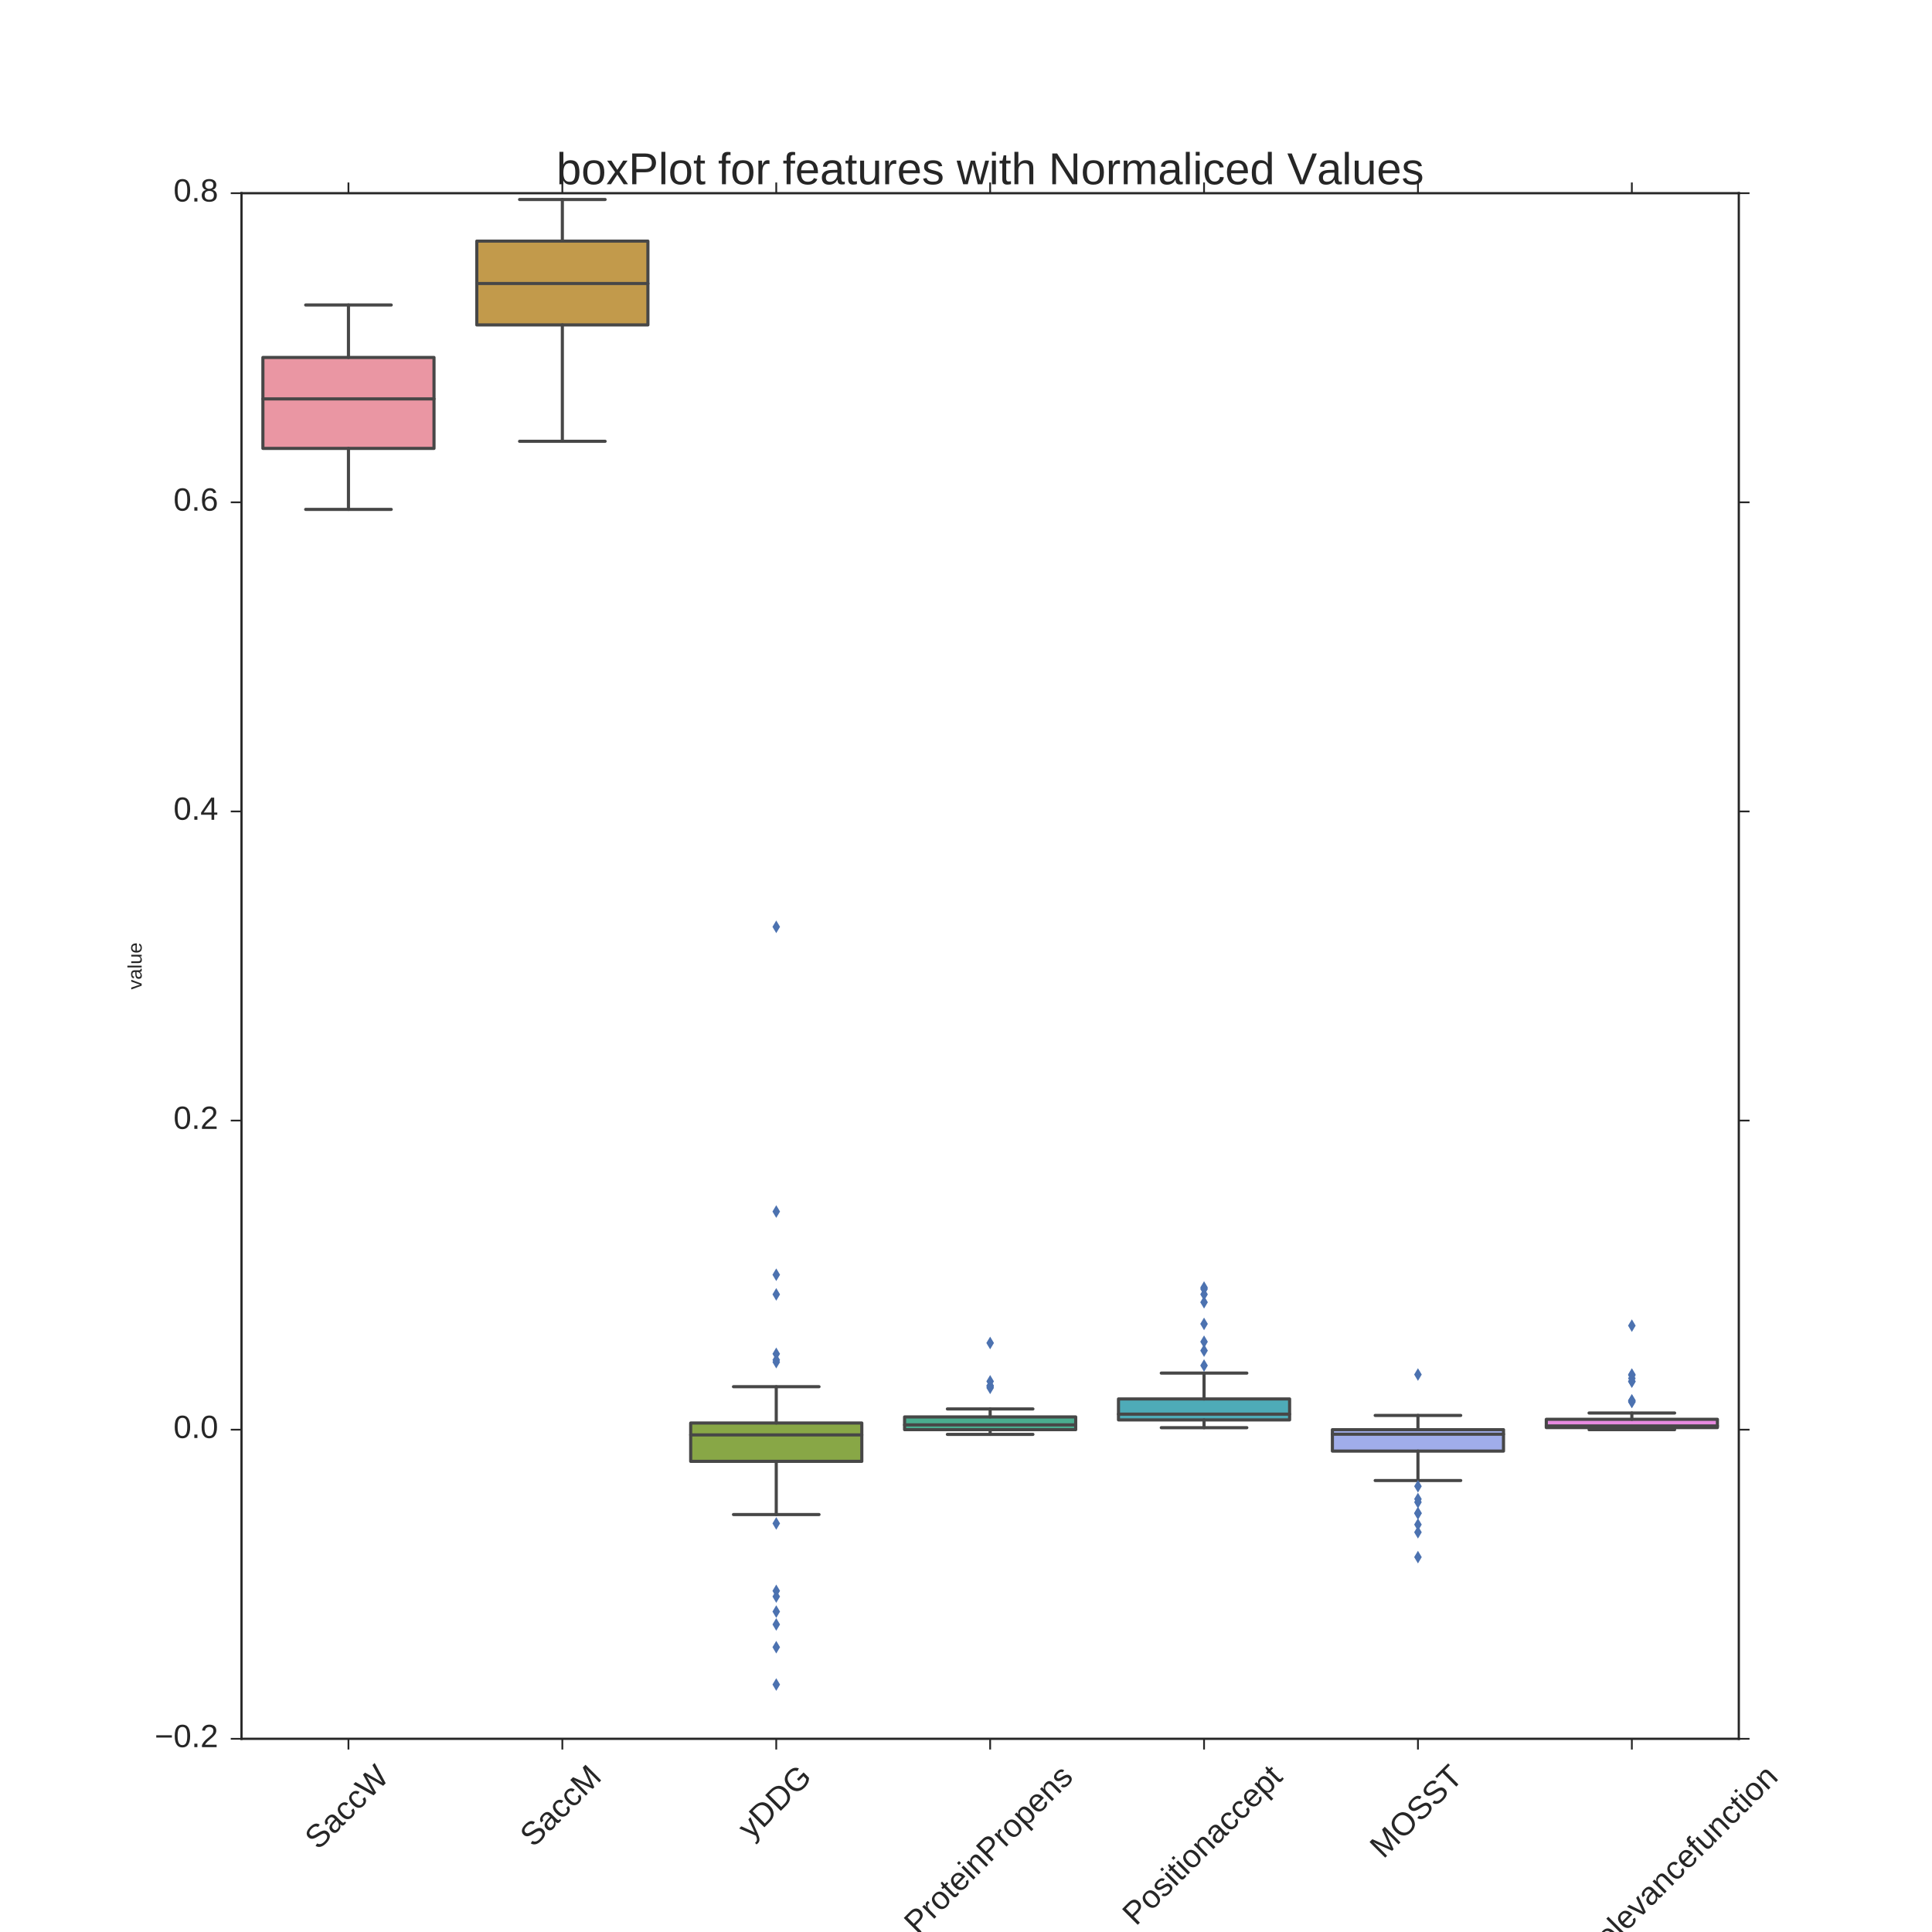 <?xml version="1.0" encoding="utf-8" standalone="no"?>
<!DOCTYPE svg PUBLIC "-//W3C//DTD SVG 1.1//EN"
  "http://www.w3.org/Graphics/SVG/1.1/DTD/svg11.dtd">
<!-- Created with matplotlib (http://matplotlib.org/) -->
<svg height="1080pt" version="1.1" viewBox="0 0 1080 1080" width="1080pt" xmlns="http://www.w3.org/2000/svg" xmlns:xlink="http://www.w3.org/1999/xlink">
 <defs>
  <style type="text/css">
*{stroke-linecap:butt;stroke-linejoin:round;stroke-miterlimit:100000;}
  </style>
 </defs>
 <g id="figure_1">
  <g id="patch_1">
   <path d="M 0 1080 
L 1080 1080 
L 1080 0 
L 0 0 
z
" style="fill:#ffffff;"/>
  </g>
  <g id="axes_1">
   <g id="patch_2">
    <path d="M 135 972 
L 972 972 
L 972 108 
L 135 108 
z
" style="fill:#ffffff;"/>
   </g>
   <g id="matplotlib.axis_1">
    <g id="xtick_1">
     <g id="line2d_1">
      <defs>
       <path d="M 0 0 
L 0 6 
" id="m86b10408d2" style="stroke:#262626;"/>
      </defs>
      <g>
       <use style="fill:#262626;stroke:#262626;" x="194.786" xlink:href="#m86b10408d2" y="972.0"/>
      </g>
     </g>
     <g id="line2d_2">
      <defs>
       <path d="M 0 0 
L 0 -6 
" id="m52e7450433" style="stroke:#262626;"/>
      </defs>
      <g>
       <use style="fill:#262626;stroke:#262626;" x="194.786" xlink:href="#m52e7450433" y="108.0"/>
      </g>
     </g>
     <g id="text_1">
      <!-- SaccW -->
      <defs>
       <path d="M 73.781 0 
L 62.641 0 
L 50.734 43.703 
Q 50.203 45.562 49.578 48.094 
Q 48.969 50.641 48.484 52.938 
Q 47.906 55.609 47.312 58.406 
Q 46.688 55.562 46.094 52.875 
Q 45.562 50.531 44.969 48.047 
Q 44.391 45.562 43.844 43.703 
L 31.844 0 
L 20.703 0 
L 0.438 68.797 
L 10.156 68.797 
L 22.516 25.094 
Q 23.344 22.016 24.094 18.984 
Q 24.859 15.969 25.391 13.578 
Q 26.031 10.75 26.562 8.203 
Q 27.297 11.578 28.078 14.844 
Q 28.422 16.219 28.766 17.719 
Q 29.109 19.234 29.469 20.703 
Q 29.828 22.172 30.188 23.516 
Q 30.562 24.859 30.859 25.984 
L 42.828 68.797 
L 51.766 68.797 
L 63.719 25.984 
Q 64.016 24.859 64.375 23.516 
Q 64.75 22.172 65.109 20.719 
Q 65.484 19.281 65.812 17.766 
Q 66.156 16.266 66.5 14.891 
Q 67.281 11.625 68.016 8.203 
Q 68.062 8.203 68.453 9.891 
Q 68.844 11.578 69.422 14.109 
Q 70.016 16.656 70.719 19.609 
Q 71.438 22.562 72.172 25.094 
L 84.328 68.797 
L 94.047 68.797 
z
" id="LiberationSans-57"/>
       <path d="M 20.219 -0.984 
Q 12.25 -0.984 8.25 3.219 
Q 4.25 7.422 4.25 14.75 
Q 4.25 19.969 6.219 23.312 
Q 8.203 26.656 11.391 28.562 
Q 14.594 30.469 18.688 31.203 
Q 22.797 31.938 27.047 32.031 
L 38.922 32.234 
L 38.922 35.109 
Q 38.922 38.375 38.234 40.672 
Q 37.547 42.969 36.125 44.375 
Q 34.719 45.797 32.594 46.453 
Q 30.469 47.125 27.594 47.125 
Q 25.047 47.125 23 46.75 
Q 20.953 46.391 19.438 45.438 
Q 17.922 44.484 16.984 42.844 
Q 16.062 41.219 15.766 38.719 
L 6.594 39.547 
Q 7.078 42.672 8.438 45.281 
Q 9.812 47.906 12.328 49.797 
Q 14.844 51.703 18.625 52.75 
Q 22.406 53.812 27.781 53.812 
Q 37.75 53.812 42.766 49.234 
Q 47.797 44.672 47.797 36.031 
L 47.797 13.281 
Q 47.797 9.375 48.828 7.391 
Q 49.859 5.422 52.734 5.422 
Q 53.469 5.422 54.203 5.516 
Q 54.938 5.609 55.609 5.766 
L 55.609 0.297 
Q 53.953 -0.094 52.312 -0.281 
Q 50.688 -0.484 48.828 -0.484 
Q 46.344 -0.484 44.562 0.172 
Q 42.781 0.828 41.656 2.172 
Q 40.531 3.516 39.938 5.484 
Q 39.359 7.469 39.203 10.109 
L 38.922 10.109 
Q 37.5 7.562 35.812 5.516 
Q 34.125 3.469 31.875 2.031 
Q 29.641 0.594 26.781 -0.188 
Q 23.922 -0.984 20.219 -0.984 
M 22.219 5.609 
Q 26.422 5.609 29.562 7.141 
Q 32.719 8.688 34.781 11.078 
Q 36.859 13.484 37.891 16.312 
Q 38.922 19.141 38.922 21.734 
L 38.922 26.078 
L 29.297 25.875 
Q 26.078 25.828 23.172 25.406 
Q 20.266 25 18.062 23.781 
Q 15.875 22.562 14.578 20.359 
Q 13.281 18.172 13.281 14.594 
Q 13.281 10.297 15.594 7.953 
Q 17.922 5.609 22.219 5.609 
" id="LiberationSans-61"/>
       <path d="M 62.109 19 
Q 62.109 14.656 60.422 10.984 
Q 58.734 7.328 55.219 4.656 
Q 51.703 2 46.359 0.5 
Q 41.016 -0.984 33.688 -0.984 
Q 20.844 -0.984 13.672 3.516 
Q 6.5 8.016 4.547 16.5 
L 13.578 18.312 
Q 14.266 15.625 15.672 13.422 
Q 17.094 11.234 19.5 9.641 
Q 21.922 8.062 25.484 7.172 
Q 29.047 6.297 34.031 6.297 
Q 38.188 6.297 41.656 7 
Q 45.125 7.719 47.609 9.172 
Q 50.094 10.641 51.484 12.953 
Q 52.875 15.281 52.875 18.5 
Q 52.875 21.875 51.344 23.969 
Q 49.812 26.078 47.016 27.438 
Q 44.234 28.812 40.375 29.734 
Q 36.531 30.672 31.844 31.734 
Q 28.953 32.375 26.047 33.125 
Q 23.141 33.891 20.484 34.938 
Q 17.828 35.984 15.484 37.391 
Q 13.141 38.812 11.422 40.797 
Q 9.719 42.781 8.734 45.391 
Q 7.766 48 7.766 51.422 
Q 7.766 56.297 9.734 59.781 
Q 11.719 63.281 15.234 65.531 
Q 18.75 67.781 23.531 68.797 
Q 28.328 69.828 33.891 69.828 
Q 40.281 69.828 44.812 68.828 
Q 49.359 67.828 52.484 65.812 
Q 55.609 63.812 57.484 60.859 
Q 59.375 57.906 60.5 54 
L 51.312 52.391 
Q 50.641 54.891 49.344 56.844 
Q 48.047 58.797 45.938 60.109 
Q 43.844 61.422 40.844 62.109 
Q 37.844 62.797 33.797 62.797 
Q 29 62.797 25.75 61.938 
Q 22.516 61.078 20.531 59.609 
Q 18.562 58.156 17.703 56.172 
Q 16.844 54.203 16.844 51.906 
Q 16.844 48.828 18.375 46.844 
Q 19.922 44.875 22.562 43.547 
Q 25.203 42.234 28.656 41.359 
Q 32.125 40.484 36.031 39.594 
Q 39.203 38.875 42.359 38.109 
Q 45.516 37.359 48.391 36.297 
Q 51.266 35.25 53.781 33.828 
Q 56.297 32.422 58.156 30.375 
Q 60.016 28.328 61.062 25.531 
Q 62.109 22.75 62.109 19 
" id="LiberationSans-53"/>
       <path d="M 13.422 26.656 
Q 13.422 22.125 14.078 18.312 
Q 14.75 14.5 16.312 11.734 
Q 17.875 8.984 20.438 7.469 
Q 23 5.953 26.766 5.953 
Q 31.453 5.953 34.594 8.484 
Q 37.75 11.031 38.484 16.312 
L 47.359 15.719 
Q 46.922 12.453 45.453 9.422 
Q 44 6.391 41.484 4.094 
Q 38.969 1.812 35.344 0.406 
Q 31.734 -0.984 27 -0.984 
Q 20.797 -0.984 16.453 1.109 
Q 12.109 3.219 9.391 6.906 
Q 6.688 10.594 5.469 15.594 
Q 4.25 20.609 4.25 26.469 
Q 4.25 31.781 5.125 35.859 
Q 6 39.938 7.594 42.984 
Q 9.188 46.047 11.328 48.125 
Q 13.484 50.203 15.984 51.438 
Q 18.5 52.688 21.281 53.25 
Q 24.078 53.812 26.906 53.812 
Q 31.344 53.812 34.812 52.594 
Q 38.281 51.375 40.797 49.25 
Q 43.312 47.125 44.875 44.234 
Q 46.438 41.359 47.078 38.031 
L 38.031 37.359 
Q 37.359 41.75 34.562 44.328 
Q 31.781 46.922 26.656 46.922 
Q 22.906 46.922 20.391 45.672 
Q 17.875 44.438 16.312 41.922 
Q 14.75 39.406 14.078 35.594 
Q 13.422 31.781 13.422 26.656 
" id="LiberationSans-63"/>
      </defs>
      <g style="fill:#262626;" transform="translate(177.922 1034.533)rotate(-45.0)scale(0.18 -0.18)">
       <use xlink:href="#LiberationSans-53"/>
       <use x="66.699" xlink:href="#LiberationSans-61"/>
       <use x="122.314" xlink:href="#LiberationSans-63"/>
       <use x="172.314" xlink:href="#LiberationSans-63"/>
       <use x="222.314" xlink:href="#LiberationSans-57"/>
      </g>
     </g>
    </g>
    <g id="xtick_2">
     <g id="line2d_3">
      <g>
       <use style="fill:#262626;stroke:#262626;" x="314.357" xlink:href="#m86b10408d2" y="972.0"/>
      </g>
     </g>
     <g id="line2d_4">
      <g>
       <use style="fill:#262626;stroke:#262626;" x="314.357" xlink:href="#m52e7450433" y="108.0"/>
      </g>
     </g>
     <g id="text_2">
      <!-- SaccM -->
      <defs>
       <path d="M 66.703 0 
L 66.703 45.906 
Q 66.703 48.391 66.75 50.969 
Q 66.797 53.562 66.891 55.719 
Q 67 58.203 67.141 60.547 
Q 66.453 58.062 65.719 55.609 
Q 65.094 53.516 64.328 51.141 
Q 63.578 48.781 62.844 46.875 
L 45.062 0 
L 38.531 0 
L 20.516 46.875 
Q 20.219 47.609 19.891 48.578 
Q 19.578 49.562 19.203 50.656 
Q 18.844 51.766 18.469 52.906 
Q 18.109 54.047 17.781 55.172 
Q 16.938 57.766 16.156 60.547 
Q 16.219 57.812 16.312 55.125 
Q 16.406 52.828 16.453 50.312 
Q 16.5 47.797 16.5 45.906 
L 16.5 0 
L 8.203 0 
L 8.203 68.797 
L 20.453 68.797 
L 38.766 21.094 
Q 39.109 20.125 39.594 18.578 
Q 40.094 17.047 40.531 15.422 
Q 40.969 13.812 41.328 12.375 
Q 41.703 10.938 41.844 10.156 
Q 42 10.938 42.391 12.406 
Q 42.781 13.875 43.281 15.484 
Q 43.797 17.094 44.281 18.609 
Q 44.781 20.125 45.172 21.094 
L 63.141 68.797 
L 75.094 68.797 
L 75.094 0 
z
" id="LiberationSans-4d"/>
      </defs>
      <g style="fill:#262626;" transform="translate(298.2 1033.121)rotate(-45.0)scale(0.18 -0.18)">
       <use xlink:href="#LiberationSans-53"/>
       <use x="66.699" xlink:href="#LiberationSans-61"/>
       <use x="122.314" xlink:href="#LiberationSans-63"/>
       <use x="172.314" xlink:href="#LiberationSans-63"/>
       <use x="222.314" xlink:href="#LiberationSans-4d"/>
      </g>
     </g>
    </g>
    <g id="xtick_3">
     <g id="line2d_5">
      <g>
       <use style="fill:#262626;stroke:#262626;" x="433.929" xlink:href="#m86b10408d2" y="972.0"/>
      </g>
     </g>
     <g id="line2d_6">
      <g>
       <use style="fill:#262626;stroke:#262626;" x="433.929" xlink:href="#m52e7450433" y="108.0"/>
      </g>
     </g>
     <g id="text_3">
      <!-- yDDG -->
      <defs>
       <path d="M 5.031 34.719 
Q 5.031 42.781 7.203 49.266 
Q 9.375 55.766 13.688 60.328 
Q 18.016 64.891 24.406 67.359 
Q 30.812 69.828 39.266 69.828 
Q 45.609 69.828 50.391 68.703 
Q 55.172 67.578 58.688 65.469 
Q 62.203 63.375 64.641 60.375 
Q 67.094 57.375 68.797 53.609 
L 59.906 50.984 
Q 58.641 53.516 56.859 55.594 
Q 55.078 57.672 52.531 59.125 
Q 50 60.594 46.656 61.391 
Q 43.312 62.203 39.016 62.203 
Q 32.766 62.203 28.141 60.25 
Q 23.531 58.297 20.5 54.688 
Q 17.484 51.078 15.984 46 
Q 14.5 40.922 14.5 34.719 
Q 14.5 28.516 16.109 23.359 
Q 17.719 18.219 20.891 14.484 
Q 24.078 10.75 28.781 8.672 
Q 33.5 6.594 39.703 6.594 
Q 43.75 6.594 47.172 7.266 
Q 50.594 7.953 53.344 9.047 
Q 56.109 10.156 58.203 11.5 
Q 60.297 12.844 61.719 14.203 
L 61.719 26.609 
L 41.156 26.609 
L 41.156 34.422 
L 70.312 34.422 
L 70.312 10.688 
Q 68.016 8.344 64.906 6.219 
Q 61.812 4.109 57.953 2.484 
Q 54.109 0.875 49.516 -0.047 
Q 44.922 -0.984 39.703 -0.984 
Q 31 -0.984 24.5 1.672 
Q 18.016 4.344 13.688 9.109 
Q 9.375 13.875 7.203 20.406 
Q 5.031 26.953 5.031 34.719 
" id="LiberationSans-47"/>
       <path d="M 29.5 0 
Q 27.641 -4.781 25.703 -8.609 
Q 23.781 -12.453 21.391 -15.156 
Q 19 -17.875 16.062 -19.312 
Q 13.141 -20.75 9.328 -20.75 
Q 7.672 -20.75 6.25 -20.656 
Q 4.828 -20.562 3.266 -20.219 
L 3.266 -13.625 
Q 4.203 -13.766 5.375 -13.844 
Q 6.547 -13.922 7.375 -13.922 
Q 11.234 -13.922 14.547 -11.031 
Q 17.875 -8.156 20.359 -1.859 
L 21.188 0.25 
L 0.25 52.828 
L 9.625 52.828 
L 20.75 23.641 
Q 21.234 22.312 21.984 20.109 
Q 22.75 17.922 23.5 15.719 
Q 24.266 13.531 24.844 11.766 
Q 25.438 10.016 25.531 9.578 
Q 25.688 10.109 26.25 11.688 
Q 26.812 13.281 27.516 15.234 
Q 28.219 17.188 28.953 19.188 
Q 29.688 21.188 30.172 22.656 
L 40.531 52.828 
L 49.812 52.828 
z
" id="LiberationSans-79"/>
       <path d="M 67.438 35.109 
Q 67.438 26.516 64.844 19.938 
Q 62.25 13.375 57.75 8.953 
Q 53.266 4.547 47.141 2.266 
Q 41.016 0 33.938 0 
L 8.203 0 
L 8.203 68.797 
L 30.953 68.797 
Q 38.922 68.797 45.625 66.812 
Q 52.344 64.844 57.172 60.719 
Q 62.016 56.594 64.719 50.234 
Q 67.438 43.891 67.438 35.109 
M 58.062 35.109 
Q 58.062 42.094 56.047 47.047 
Q 54.047 52 50.438 55.172 
Q 46.828 58.344 41.797 59.828 
Q 36.766 61.328 30.766 61.328 
L 17.531 61.328 
L 17.531 7.469 
L 32.859 7.469 
Q 38.281 7.469 42.891 9.219 
Q 47.516 10.984 50.875 14.453 
Q 54.25 17.922 56.156 23.094 
Q 58.062 28.266 58.062 35.109 
" id="LiberationSans-44"/>
      </defs>
      <g style="fill:#262626;" transform="translate(419.896 1028.872)rotate(-45.0)scale(0.18 -0.18)">
       <use xlink:href="#LiberationSans-79"/>
       <use x="50.0" xlink:href="#LiberationSans-44"/>
       <use x="122.217" xlink:href="#LiberationSans-44"/>
       <use x="194.434" xlink:href="#LiberationSans-47"/>
      </g>
     </g>
    </g>
    <g id="xtick_4">
     <g id="line2d_7">
      <g>
       <use style="fill:#262626;stroke:#262626;" x="553.5" xlink:href="#m86b10408d2" y="972.0"/>
      </g>
     </g>
     <g id="line2d_8">
      <g>
       <use style="fill:#262626;stroke:#262626;" x="553.5" xlink:href="#m52e7450433" y="108.0"/>
      </g>
     </g>
     <g id="text_4">
      <!-- ProteinPropens -->
      <defs>
       <path d="M 46.391 14.594 
Q 46.391 10.891 44.938 7.984 
Q 43.5 5.078 40.766 3.094 
Q 38.031 1.125 34.047 0.062 
Q 30.078 -0.984 24.953 -0.984 
Q 20.359 -0.984 16.672 -0.266 
Q 12.984 0.438 10.203 2 
Q 7.422 3.562 5.531 6.125 
Q 3.656 8.688 2.781 12.406 
L 10.547 13.922 
Q 11.672 9.672 15.188 7.688 
Q 18.703 5.719 24.953 5.719 
Q 27.781 5.719 30.141 6.109 
Q 32.516 6.5 34.219 7.453 
Q 35.938 8.406 36.891 9.984 
Q 37.844 11.578 37.844 13.922 
Q 37.844 16.312 36.719 17.844 
Q 35.594 19.391 33.594 20.406 
Q 31.594 21.438 28.734 22.188 
Q 25.875 22.953 22.469 23.875 
Q 19.281 24.703 16.156 25.734 
Q 13.031 26.766 10.516 28.438 
Q 8.016 30.125 6.453 32.609 
Q 4.891 35.109 4.891 38.875 
Q 4.891 46.094 10.031 49.875 
Q 15.188 53.656 25.047 53.656 
Q 33.797 53.656 38.938 50.578 
Q 44.094 47.516 45.453 40.719 
L 37.547 39.75 
Q 37.109 41.797 35.938 43.188 
Q 34.766 44.578 33.109 45.438 
Q 31.453 46.297 29.375 46.656 
Q 27.297 47.016 25.047 47.016 
Q 19.094 47.016 16.25 45.203 
Q 13.422 43.406 13.422 39.75 
Q 13.422 37.594 14.469 36.203 
Q 15.531 34.812 17.406 33.859 
Q 19.281 32.906 21.922 32.203 
Q 24.562 31.5 27.734 30.719 
Q 29.828 30.172 32.031 29.562 
Q 34.234 28.953 36.297 28.094 
Q 38.375 27.25 40.203 26.094 
Q 42.047 24.953 43.406 23.344 
Q 44.781 21.734 45.578 19.578 
Q 46.391 17.438 46.391 14.594 
" id="LiberationSans-73"/>
       <path d="M 6.938 0 
L 6.938 40.531 
Q 6.938 42.188 6.906 43.922 
Q 6.891 45.656 6.828 47.266 
Q 6.781 48.875 6.734 50.281 
Q 6.688 51.703 6.641 52.828 
L 14.938 52.828 
Q 14.984 51.703 15.062 50.266 
Q 15.141 48.828 15.203 47.312 
Q 15.281 45.797 15.297 44.406 
Q 15.328 43.016 15.328 42.047 
L 15.531 42.047 
Q 16.453 45.062 17.5 47.281 
Q 18.562 49.516 19.969 50.953 
Q 21.391 52.391 23.344 53.094 
Q 25.297 53.812 28.078 53.812 
Q 29.156 53.812 30.125 53.641 
Q 31.109 53.469 31.641 53.328 
L 31.641 45.266 
Q 30.766 45.516 29.594 45.625 
Q 28.422 45.75 26.953 45.75 
Q 23.922 45.75 21.797 44.375 
Q 19.672 43.016 18.328 40.594 
Q 17 38.188 16.359 34.844 
Q 15.719 31.5 15.719 27.547 
L 15.719 0 
z
" id="LiberationSans-72"/>
       <path d="M 51.422 26.656 
Q 51.422 20.656 50.438 15.578 
Q 49.469 10.5 47.188 6.828 
Q 44.922 3.172 41.188 1.094 
Q 37.453 -0.984 31.984 -0.984 
Q 26.312 -0.984 22.062 1.172 
Q 17.828 3.328 15.578 8.203 
L 15.328 8.203 
Q 15.375 8.109 15.406 7.328 
Q 15.438 6.547 15.453 5.375 
Q 15.484 4.203 15.5 2.75 
Q 15.531 1.312 15.531 -0.094 
L 15.531 -20.75 
L 6.734 -20.75 
L 6.734 42.047 
Q 6.734 43.953 6.703 45.703 
Q 6.688 47.469 6.641 48.906 
Q 6.594 50.344 6.547 51.359 
Q 6.5 52.391 6.453 52.828 
L 14.938 52.828 
Q 14.984 52.688 15.062 51.797 
Q 15.141 50.922 15.203 49.672 
Q 15.281 48.438 15.359 47.016 
Q 15.438 45.609 15.438 44.344 
L 15.625 44.344 
Q 16.844 46.875 18.406 48.656 
Q 19.969 50.438 21.969 51.578 
Q 23.969 52.734 26.438 53.25 
Q 28.906 53.766 31.984 53.766 
Q 37.453 53.766 41.188 51.812 
Q 44.922 49.859 47.188 46.312 
Q 49.469 42.781 50.438 37.766 
Q 51.422 32.766 51.422 26.656 
M 42.188 26.469 
Q 42.188 31.344 41.594 35.156 
Q 41.016 38.969 39.578 41.594 
Q 38.141 44.234 35.734 45.594 
Q 33.344 46.969 29.734 46.969 
Q 26.812 46.969 24.219 46.141 
Q 21.625 45.312 19.703 42.969 
Q 17.781 40.625 16.656 36.5 
Q 15.531 32.375 15.531 25.781 
Q 15.531 20.172 16.453 16.281 
Q 17.391 12.406 19.172 10.016 
Q 20.953 7.625 23.578 6.562 
Q 26.219 5.516 29.641 5.516 
Q 33.297 5.516 35.719 6.922 
Q 38.141 8.344 39.578 11.031 
Q 41.016 13.719 41.594 17.594 
Q 42.188 21.484 42.188 26.469 
" id="LiberationSans-70"/>
       <path d="M 13.484 24.562 
Q 13.484 20.406 14.328 16.906 
Q 15.188 13.422 16.969 10.906 
Q 18.75 8.406 21.531 7 
Q 24.312 5.609 28.219 5.609 
Q 33.938 5.609 37.375 7.906 
Q 40.828 10.203 42.047 13.719 
L 49.75 11.531 
Q 48.922 9.328 47.438 7.109 
Q 45.953 4.891 43.453 3.094 
Q 40.969 1.312 37.234 0.156 
Q 33.5 -0.984 28.219 -0.984 
Q 16.5 -0.984 10.375 6 
Q 4.25 12.984 4.25 26.766 
Q 4.25 34.188 6.094 39.328 
Q 7.953 44.484 11.172 47.703 
Q 14.406 50.922 18.703 52.359 
Q 23 53.812 27.875 53.812 
Q 34.516 53.812 38.984 51.656 
Q 43.453 49.516 46.156 45.719 
Q 48.875 41.938 50.016 36.812 
Q 51.172 31.688 51.172 25.734 
L 51.172 24.562 
z
M 42.094 31.297 
Q 41.359 39.656 37.844 43.484 
Q 34.328 47.312 27.734 47.312 
Q 25.531 47.312 23.109 46.609 
Q 20.703 45.906 18.656 44.094 
Q 16.609 42.281 15.188 39.172 
Q 13.766 36.078 13.578 31.297 
z
" id="LiberationSans-65"/>
       <path d="M 27.047 0.391 
Q 25.047 -0.141 22.969 -0.453 
Q 20.906 -0.781 18.172 -0.781 
Q 7.625 -0.781 7.625 11.188 
L 7.625 46.438 
L 1.516 46.438 
L 1.516 52.828 
L 7.953 52.828 
L 10.547 64.656 
L 16.406 64.656 
L 16.406 52.828 
L 26.172 52.828 
L 26.172 46.438 
L 16.406 46.438 
L 16.406 13.094 
Q 16.406 9.281 17.641 7.734 
Q 18.891 6.203 21.969 6.203 
Q 23.25 6.203 24.438 6.391 
Q 25.641 6.594 27.047 6.891 
z
" id="LiberationSans-74"/>
       <path d="M 6.688 64.062 
L 6.688 72.469 
L 15.484 72.469 
L 15.484 64.062 
z
M 6.688 0 
L 6.688 52.828 
L 15.484 52.828 
L 15.484 0 
z
" id="LiberationSans-69"/>
       <path d="M 40.281 0 
L 40.281 33.5 
Q 40.281 37.359 39.719 39.938 
Q 39.156 42.531 37.891 44.109 
Q 36.625 45.703 34.547 46.359 
Q 32.469 47.016 29.391 47.016 
Q 26.266 47.016 23.75 45.922 
Q 21.234 44.828 19.453 42.75 
Q 17.672 40.672 16.688 37.625 
Q 15.719 34.578 15.719 30.609 
L 15.719 0 
L 6.938 0 
L 6.938 41.547 
Q 6.938 43.219 6.906 45.047 
Q 6.891 46.875 6.828 48.5 
Q 6.781 50.141 6.734 51.312 
Q 6.688 52.484 6.641 52.828 
L 14.938 52.828 
Q 14.984 52.594 15.031 51.516 
Q 15.094 50.438 15.156 49.047 
Q 15.234 47.656 15.281 46.219 
Q 15.328 44.781 15.328 43.797 
L 15.484 43.797 
Q 16.75 46.094 18.266 47.953 
Q 19.781 49.812 21.781 51.094 
Q 23.781 52.391 26.359 53.094 
Q 28.953 53.812 32.375 53.812 
Q 36.766 53.812 39.938 52.734 
Q 43.109 51.656 45.156 49.406 
Q 47.219 47.172 48.172 43.625 
Q 49.125 40.094 49.125 35.203 
L 49.125 0 
z
" id="LiberationSans-6e"/>
       <path d="M 51.422 26.469 
Q 51.422 12.594 45.312 5.797 
Q 39.203 -0.984 27.594 -0.984 
Q 22.078 -0.984 17.719 0.672 
Q 13.375 2.344 10.375 5.766 
Q 7.375 9.188 5.781 14.328 
Q 4.203 19.484 4.203 26.469 
Q 4.203 53.812 27.875 53.812 
Q 34.031 53.812 38.5 52.094 
Q 42.969 50.391 45.828 46.969 
Q 48.688 43.562 50.047 38.422 
Q 51.422 33.297 51.422 26.469 
M 42.188 26.469 
Q 42.188 32.625 41.234 36.625 
Q 40.281 40.625 38.453 43.016 
Q 36.625 45.406 33.984 46.359 
Q 31.344 47.312 28.031 47.312 
Q 24.656 47.312 21.938 46.312 
Q 19.234 45.312 17.328 42.891 
Q 15.438 40.484 14.422 36.469 
Q 13.422 32.469 13.422 26.469 
Q 13.422 20.312 14.5 16.281 
Q 15.578 12.25 17.453 9.859 
Q 19.344 7.469 21.906 6.484 
Q 24.469 5.516 27.484 5.516 
Q 30.859 5.516 33.594 6.469 
Q 36.328 7.422 38.234 9.812 
Q 40.141 12.203 41.156 16.25 
Q 42.188 20.312 42.188 26.469 
" id="LiberationSans-6f"/>
       <path d="M 61.422 48.094 
Q 61.422 43.609 59.938 39.719 
Q 58.453 35.844 55.5 32.984 
Q 52.547 30.125 48.094 28.469 
Q 43.656 26.812 37.75 26.812 
L 17.531 26.812 
L 17.531 0 
L 8.203 0 
L 8.203 68.797 
L 37.156 68.797 
Q 43.266 68.797 47.797 67.312 
Q 52.344 65.828 55.375 63.109 
Q 58.406 60.406 59.906 56.562 
Q 61.422 52.734 61.422 48.094 
M 52.047 48 
Q 52.047 54.547 48.047 57.938 
Q 44.047 61.328 36.031 61.328 
L 17.531 61.328 
L 17.531 34.188 
L 36.422 34.188 
Q 44.484 34.188 48.266 37.75 
Q 52.047 41.312 52.047 48 
" id="LiberationSans-50"/>
      </defs>
      <g style="fill:#262626;" transform="translate(512.927 1081.953)rotate(-45.0)scale(0.18 -0.18)">
       <use xlink:href="#LiberationSans-50"/>
       <use x="66.699" xlink:href="#LiberationSans-72"/>
       <use x="100.0" xlink:href="#LiberationSans-6f"/>
       <use x="155.615" xlink:href="#LiberationSans-74"/>
       <use x="183.398" xlink:href="#LiberationSans-65"/>
       <use x="239.014" xlink:href="#LiberationSans-69"/>
       <use x="261.23" xlink:href="#LiberationSans-6e"/>
       <use x="316.846" xlink:href="#LiberationSans-50"/>
       <use x="383.545" xlink:href="#LiberationSans-72"/>
       <use x="416.846" xlink:href="#LiberationSans-6f"/>
       <use x="472.461" xlink:href="#LiberationSans-70"/>
       <use x="528.076" xlink:href="#LiberationSans-65"/>
       <use x="583.691" xlink:href="#LiberationSans-6e"/>
       <use x="639.307" xlink:href="#LiberationSans-73"/>
      </g>
     </g>
    </g>
    <g id="xtick_5">
     <g id="line2d_9">
      <g>
       <use style="fill:#262626;stroke:#262626;" x="673.071" xlink:href="#m86b10408d2" y="972.0"/>
      </g>
     </g>
     <g id="line2d_10">
      <g>
       <use style="fill:#262626;stroke:#262626;" x="673.071" xlink:href="#m52e7450433" y="108.0"/>
      </g>
     </g>
     <g id="text_5">
      <!-- Positionaccept -->
      <g style="fill:#262626;" transform="translate(634.974 1077.001)rotate(-45.0)scale(0.18 -0.18)">
       <use xlink:href="#LiberationSans-50"/>
       <use x="66.699" xlink:href="#LiberationSans-6f"/>
       <use x="122.314" xlink:href="#LiberationSans-73"/>
       <use x="172.314" xlink:href="#LiberationSans-69"/>
       <use x="194.531" xlink:href="#LiberationSans-74"/>
       <use x="222.314" xlink:href="#LiberationSans-69"/>
       <use x="244.531" xlink:href="#LiberationSans-6f"/>
       <use x="300.146" xlink:href="#LiberationSans-6e"/>
       <use x="355.762" xlink:href="#LiberationSans-61"/>
       <use x="411.377" xlink:href="#LiberationSans-63"/>
       <use x="461.377" xlink:href="#LiberationSans-63"/>
       <use x="511.377" xlink:href="#LiberationSans-65"/>
       <use x="566.992" xlink:href="#LiberationSans-70"/>
       <use x="622.607" xlink:href="#LiberationSans-74"/>
      </g>
     </g>
    </g>
    <g id="xtick_6">
     <g id="line2d_11">
      <g>
       <use style="fill:#262626;stroke:#262626;" x="792.643" xlink:href="#m86b10408d2" y="972.0"/>
      </g>
     </g>
     <g id="line2d_12">
      <g>
       <use style="fill:#262626;stroke:#262626;" x="792.643" xlink:href="#m52e7450433" y="108.0"/>
      </g>
     </g>
     <g id="text_6">
      <!-- MOSST -->
      <defs>
       <path d="M 73 34.719 
Q 73 26.656 70.672 20.062 
Q 68.359 13.484 63.969 8.797 
Q 59.578 4.109 53.219 1.562 
Q 46.875 -0.984 38.812 -0.984 
Q 30.328 -0.984 23.922 1.672 
Q 17.531 4.344 13.281 9.109 
Q 9.031 13.875 6.875 20.406 
Q 4.734 26.953 4.734 34.719 
Q 4.734 42.781 6.984 49.266 
Q 9.234 55.766 13.578 60.328 
Q 17.922 64.891 24.297 67.359 
Q 30.672 69.828 38.922 69.828 
Q 47.125 69.828 53.484 67.328 
Q 59.859 64.844 64.172 60.25 
Q 68.5 55.672 70.75 49.172 
Q 73 42.672 73 34.719 
M 63.484 34.719 
Q 63.484 40.922 61.891 46 
Q 60.297 51.078 57.203 54.688 
Q 54.109 58.297 49.516 60.25 
Q 44.922 62.203 38.922 62.203 
Q 32.766 62.203 28.125 60.25 
Q 23.484 58.297 20.375 54.688 
Q 17.281 51.078 15.734 46 
Q 14.203 40.922 14.203 34.719 
Q 14.203 28.516 15.797 23.359 
Q 17.391 18.219 20.484 14.484 
Q 23.578 10.75 28.188 8.672 
Q 32.812 6.594 38.812 6.594 
Q 45.266 6.594 49.922 8.688 
Q 54.594 10.797 57.594 14.531 
Q 60.594 18.266 62.031 23.438 
Q 63.484 28.609 63.484 34.719 
" id="LiberationSans-4f"/>
       <path d="M 35.156 61.188 
L 35.156 0 
L 25.875 0 
L 25.875 61.188 
L 2.25 61.188 
L 2.25 68.797 
L 58.797 68.797 
L 58.797 61.188 
z
" id="LiberationSans-54"/>
      </defs>
      <g style="fill:#262626;" transform="translate(773.306 1039.479)rotate(-45.0)scale(0.18 -0.18)">
       <use xlink:href="#LiberationSans-4d"/>
       <use x="83.301" xlink:href="#LiberationSans-4f"/>
       <use x="161.084" xlink:href="#LiberationSans-53"/>
       <use x="227.783" xlink:href="#LiberationSans-53"/>
       <use x="294.482" xlink:href="#LiberationSans-54"/>
      </g>
     </g>
    </g>
    <g id="xtick_7">
     <g id="line2d_13">
      <g>
       <use style="fill:#262626;stroke:#262626;" x="912.214" xlink:href="#m86b10408d2" y="972.0"/>
      </g>
     </g>
     <g id="line2d_14">
      <g>
       <use style="fill:#262626;stroke:#262626;" x="912.214" xlink:href="#m52e7450433" y="108.0"/>
      </g>
     </g>
     <g id="text_7">
      <!-- Functionalrelevancefunction -->
      <defs>
       <path d="M 17.531 61.188 
L 17.531 35.594 
L 55.906 35.594 
L 55.906 27.875 
L 17.531 27.875 
L 17.531 0 
L 8.203 0 
L 8.203 68.797 
L 57.078 68.797 
L 57.078 61.188 
z
" id="LiberationSans-46"/>
       <path d="M 17.625 46.438 
L 17.625 0 
L 8.844 0 
L 8.844 46.438 
L 1.422 46.438 
L 1.422 52.828 
L 8.844 52.828 
L 8.844 58.797 
Q 8.844 61.672 9.375 64.141 
Q 9.906 66.609 11.344 68.438 
Q 12.797 70.266 15.281 71.312 
Q 17.781 72.359 21.734 72.359 
Q 23.297 72.359 24.969 72.219 
Q 26.656 72.078 27.938 71.781 
L 27.938 65.094 
Q 27.094 65.234 26 65.359 
Q 24.906 65.484 24.031 65.484 
Q 22.078 65.484 20.828 64.938 
Q 19.578 64.406 18.875 63.406 
Q 18.172 62.406 17.891 60.938 
Q 17.625 59.469 17.625 57.562 
L 17.625 52.828 
L 27.938 52.828 
L 27.938 46.438 
z
" id="LiberationSans-66"/>
       <path d="M 29.938 0 
L 19.531 0 
L 0.344 52.828 
L 9.719 52.828 
L 21.344 18.453 
Q 21.688 17.391 22.141 15.844 
Q 22.609 14.312 23.094 12.641 
Q 23.578 10.984 24 9.438 
Q 24.422 7.906 24.703 6.891 
Q 25 7.906 25.453 9.438 
Q 25.922 10.984 26.406 12.594 
Q 26.906 14.203 27.422 15.734 
Q 27.938 17.281 28.328 18.359 
L 40.328 52.828 
L 49.656 52.828 
z
" id="LiberationSans-76"/>
       <path d="M 15.328 52.828 
L 15.328 19.344 
Q 15.328 15.484 15.891 12.891 
Q 16.453 10.297 17.719 8.703 
Q 19 7.125 21.062 6.469 
Q 23.141 5.812 26.219 5.812 
Q 29.344 5.812 31.859 6.906 
Q 34.375 8.016 36.156 10.078 
Q 37.938 12.156 38.906 15.203 
Q 39.891 18.266 39.891 22.219 
L 39.891 52.828 
L 48.688 52.828 
L 48.688 11.281 
Q 48.688 9.625 48.703 7.781 
Q 48.734 5.953 48.781 4.312 
Q 48.828 2.688 48.875 1.516 
Q 48.922 0.344 48.969 0 
L 40.672 0 
Q 40.625 0.25 40.578 1.312 
Q 40.531 2.391 40.453 3.781 
Q 40.375 5.172 40.328 6.609 
Q 40.281 8.062 40.281 9.031 
L 40.141 9.031 
Q 38.875 6.734 37.359 4.875 
Q 35.844 3.031 33.844 1.734 
Q 31.844 0.438 29.25 -0.266 
Q 26.656 -0.984 23.25 -0.984 
Q 18.844 -0.984 15.672 0.094 
Q 12.5 1.172 10.453 3.422 
Q 8.406 5.672 7.453 9.188 
Q 6.5 12.703 6.5 17.625 
L 6.5 52.828 
z
" id="LiberationSans-75"/>
       <path d="M 6.734 0 
L 6.734 72.469 
L 15.531 72.469 
L 15.531 0 
z
" id="LiberationSans-6c"/>
      </defs>
      <g style="fill:#262626;" transform="translate(836.266 1152.702)rotate(-45.0)scale(0.18 -0.18)">
       <use xlink:href="#LiberationSans-46"/>
       <use x="61.084" xlink:href="#LiberationSans-75"/>
       <use x="116.699" xlink:href="#LiberationSans-6e"/>
       <use x="172.314" xlink:href="#LiberationSans-63"/>
       <use x="222.314" xlink:href="#LiberationSans-74"/>
       <use x="250.098" xlink:href="#LiberationSans-69"/>
       <use x="272.314" xlink:href="#LiberationSans-6f"/>
       <use x="327.93" xlink:href="#LiberationSans-6e"/>
       <use x="383.545" xlink:href="#LiberationSans-61"/>
       <use x="439.16" xlink:href="#LiberationSans-6c"/>
       <use x="461.377" xlink:href="#LiberationSans-72"/>
       <use x="494.678" xlink:href="#LiberationSans-65"/>
       <use x="550.293" xlink:href="#LiberationSans-6c"/>
       <use x="572.51" xlink:href="#LiberationSans-65"/>
       <use x="628.125" xlink:href="#LiberationSans-76"/>
       <use x="678.125" xlink:href="#LiberationSans-61"/>
       <use x="733.74" xlink:href="#LiberationSans-6e"/>
       <use x="789.355" xlink:href="#LiberationSans-63"/>
       <use x="839.355" xlink:href="#LiberationSans-65"/>
       <use x="894.971" xlink:href="#LiberationSans-66"/>
       <use x="922.754" xlink:href="#LiberationSans-75"/>
       <use x="978.369" xlink:href="#LiberationSans-6e"/>
       <use x="1033.984" xlink:href="#LiberationSans-63"/>
       <use x="1083.984" xlink:href="#LiberationSans-74"/>
       <use x="1111.768" xlink:href="#LiberationSans-69"/>
       <use x="1133.984" xlink:href="#LiberationSans-6f"/>
       <use x="1189.6" xlink:href="#LiberationSans-6e"/>
      </g>
     </g>
    </g>
    <g id="text_8">
     <!-- Features -->
     <g style="fill:#262626;" transform="translate(531.797 1168.315)scale(0.11 -0.11)">
      <use xlink:href="#LiberationSans-46"/>
      <use x="61.084" xlink:href="#LiberationSans-65"/>
      <use x="116.699" xlink:href="#LiberationSans-61"/>
      <use x="172.314" xlink:href="#LiberationSans-74"/>
      <use x="200.098" xlink:href="#LiberationSans-75"/>
      <use x="255.713" xlink:href="#LiberationSans-72"/>
      <use x="289.014" xlink:href="#LiberationSans-65"/>
      <use x="344.629" xlink:href="#LiberationSans-73"/>
     </g>
    </g>
   </g>
   <g id="matplotlib.axis_2">
    <g id="ytick_1">
     <g id="line2d_15">
      <defs>
       <path d="M 0 0 
L -6 0 
" id="ma4e5f04a30" style="stroke:#262626;"/>
      </defs>
      <g>
       <use style="fill:#262626;stroke:#262626;" x="135.0" xlink:href="#ma4e5f04a30" y="972.0"/>
      </g>
     </g>
     <g id="line2d_16">
      <defs>
       <path d="M 0 0 
L 6 0 
" id="m02aed79675" style="stroke:#262626;"/>
      </defs>
      <g>
       <use style="fill:#262626;stroke:#262626;" x="972.0" xlink:href="#m02aed79675" y="972.0"/>
      </g>
     </g>
     <g id="text_9">
      <!-- −0.2 -->
      <defs>
       <path d="M 5.031 0 
L 5.031 6.203 
Q 7.516 11.922 11.109 16.281 
Q 14.703 20.656 18.656 24.188 
Q 22.609 27.734 26.484 30.766 
Q 30.375 33.797 33.5 36.812 
Q 36.625 39.844 38.547 43.156 
Q 40.484 46.484 40.484 50.688 
Q 40.484 53.609 39.594 55.828 
Q 38.719 58.062 37.062 59.562 
Q 35.406 61.078 33.078 61.828 
Q 30.766 62.594 27.938 62.594 
Q 25.297 62.594 22.969 61.859 
Q 20.656 61.141 18.844 59.672 
Q 17.047 58.203 15.891 56.031 
Q 14.75 53.859 14.406 50.984 
L 5.422 51.812 
Q 5.859 55.516 7.469 58.781 
Q 9.078 62.062 11.906 64.531 
Q 14.75 67 18.719 68.406 
Q 22.703 69.828 27.938 69.828 
Q 33.062 69.828 37.062 68.609 
Q 41.062 67.391 43.812 64.984 
Q 46.578 62.594 48.047 59.078 
Q 49.516 55.562 49.516 50.984 
Q 49.516 47.516 48.266 44.391 
Q 47.016 41.266 44.938 38.422 
Q 42.875 35.594 40.141 32.953 
Q 37.406 30.328 34.422 27.812 
Q 31.453 25.297 28.422 22.828 
Q 25.391 20.359 22.719 17.859 
Q 20.062 15.375 17.969 12.812 
Q 15.875 10.25 14.703 7.469 
L 50.594 7.469 
L 50.594 0 
z
" id="LiberationSans-32"/>
       <path d="M 4.938 29.688 
L 4.938 36.812 
L 53.516 36.812 
L 53.516 29.688 
z
" id="LiberationSans-2212"/>
       <path d="M 9.125 0 
L 9.125 10.688 
L 18.656 10.688 
L 18.656 0 
z
" id="LiberationSans-2e"/>
       <path d="M 51.703 34.422 
Q 51.703 24.516 49.828 17.75 
Q 47.953 10.984 44.703 6.812 
Q 41.453 2.641 37.062 0.828 
Q 32.672 -0.984 27.688 -0.984 
Q 22.656 -0.984 18.312 0.828 
Q 13.969 2.641 10.766 6.781 
Q 7.562 10.938 5.734 17.703 
Q 3.906 24.469 3.906 34.422 
Q 3.906 44.828 5.734 51.641 
Q 7.562 58.453 10.781 62.5 
Q 14.016 66.547 18.406 68.188 
Q 22.797 69.828 27.984 69.828 
Q 32.906 69.828 37.219 68.188 
Q 41.547 66.547 44.766 62.5 
Q 48 58.453 49.844 51.641 
Q 51.703 44.828 51.703 34.422 
M 42.781 34.422 
Q 42.781 42.625 41.797 48.062 
Q 40.828 53.516 38.922 56.766 
Q 37.016 60.016 34.25 61.359 
Q 31.5 62.703 27.984 62.703 
Q 24.266 62.703 21.438 61.328 
Q 18.609 59.969 16.672 56.719 
Q 14.75 53.469 13.766 48.016 
Q 12.797 42.578 12.797 34.422 
Q 12.797 26.516 13.797 21.094 
Q 14.797 15.672 16.719 12.375 
Q 18.656 9.078 21.438 7.641 
Q 24.219 6.203 27.781 6.203 
Q 31.25 6.203 34.031 7.641 
Q 36.812 9.078 38.734 12.375 
Q 40.672 15.672 41.719 21.094 
Q 42.781 26.516 42.781 34.422 
" id="LiberationSans-30"/>
      </defs>
      <g style="fill:#262626;" transform="translate(86.467 976.655)scale(0.18 -0.18)">
       <use xlink:href="#LiberationSans-2212"/>
       <use x="58.398" xlink:href="#LiberationSans-30"/>
       <use x="114.014" xlink:href="#LiberationSans-2e"/>
       <use x="141.797" xlink:href="#LiberationSans-32"/>
      </g>
     </g>
    </g>
    <g id="ytick_2">
     <g id="line2d_17">
      <g>
       <use style="fill:#262626;stroke:#262626;" x="135.0" xlink:href="#ma4e5f04a30" y="799.2"/>
      </g>
     </g>
     <g id="line2d_18">
      <g>
       <use style="fill:#262626;stroke:#262626;" x="972.0" xlink:href="#m02aed79675" y="799.2"/>
      </g>
     </g>
     <g id="text_10">
      <!-- 0.0 -->
      <g style="fill:#262626;" transform="translate(96.98 803.855)scale(0.18 -0.18)">
       <use xlink:href="#LiberationSans-30"/>
       <use x="55.615" xlink:href="#LiberationSans-2e"/>
       <use x="83.398" xlink:href="#LiberationSans-30"/>
      </g>
     </g>
    </g>
    <g id="ytick_3">
     <g id="line2d_19">
      <g>
       <use style="fill:#262626;stroke:#262626;" x="135.0" xlink:href="#ma4e5f04a30" y="626.4"/>
      </g>
     </g>
     <g id="line2d_20">
      <g>
       <use style="fill:#262626;stroke:#262626;" x="972.0" xlink:href="#m02aed79675" y="626.4"/>
      </g>
     </g>
     <g id="text_11">
      <!-- 0.2 -->
      <g style="fill:#262626;" transform="translate(96.98 631.055)scale(0.18 -0.18)">
       <use xlink:href="#LiberationSans-30"/>
       <use x="55.615" xlink:href="#LiberationSans-2e"/>
       <use x="83.398" xlink:href="#LiberationSans-32"/>
      </g>
     </g>
    </g>
    <g id="ytick_4">
     <g id="line2d_21">
      <g>
       <use style="fill:#262626;stroke:#262626;" x="135.0" xlink:href="#ma4e5f04a30" y="453.6"/>
      </g>
     </g>
     <g id="line2d_22">
      <g>
       <use style="fill:#262626;stroke:#262626;" x="972.0" xlink:href="#m02aed79675" y="453.6"/>
      </g>
     </g>
     <g id="text_12">
      <!-- 0.4 -->
      <defs>
       <path d="M 43.016 15.578 
L 43.016 0 
L 34.719 0 
L 34.719 15.578 
L 2.297 15.578 
L 2.297 22.406 
L 33.797 68.797 
L 43.016 68.797 
L 43.016 22.516 
L 52.688 22.516 
L 52.688 15.578 
z
M 34.719 58.891 
Q 34.625 58.641 34.234 57.938 
Q 33.844 57.234 33.344 56.344 
Q 32.859 55.469 32.344 54.562 
Q 31.844 53.656 31.453 53.078 
L 13.812 27.094 
Q 13.578 26.703 13.109 26.062 
Q 12.641 25.438 12.156 24.781 
Q 11.672 24.125 11.172 23.484 
Q 10.688 22.859 10.406 22.516 
L 34.719 22.516 
z
" id="LiberationSans-34"/>
      </defs>
      <g style="fill:#262626;" transform="translate(96.98 458.255)scale(0.18 -0.18)">
       <use xlink:href="#LiberationSans-30"/>
       <use x="55.615" xlink:href="#LiberationSans-2e"/>
       <use x="83.398" xlink:href="#LiberationSans-34"/>
      </g>
     </g>
    </g>
    <g id="ytick_5">
     <g id="line2d_23">
      <g>
       <use style="fill:#262626;stroke:#262626;" x="135.0" xlink:href="#ma4e5f04a30" y="280.8"/>
      </g>
     </g>
     <g id="line2d_24">
      <g>
       <use style="fill:#262626;stroke:#262626;" x="972.0" xlink:href="#m02aed79675" y="280.8"/>
      </g>
     </g>
     <g id="text_13">
      <!-- 0.6 -->
      <defs>
       <path d="M 51.219 22.516 
Q 51.219 17.328 49.781 13 
Q 48.344 8.688 45.531 5.578 
Q 42.719 2.484 38.562 0.75 
Q 34.422 -0.984 29 -0.984 
Q 23 -0.984 18.5 1.312 
Q 14.016 3.609 11.031 7.922 
Q 8.062 12.25 6.562 18.531 
Q 5.078 24.812 5.078 32.812 
Q 5.078 42 6.766 48.922 
Q 8.453 55.859 11.625 60.5 
Q 14.797 65.141 19.359 67.484 
Q 23.922 69.828 29.688 69.828 
Q 33.203 69.828 36.281 69.094 
Q 39.359 68.359 41.875 66.719 
Q 44.391 65.094 46.281 62.406 
Q 48.188 59.719 49.312 55.812 
L 40.922 54.297 
Q 39.547 58.734 36.547 60.719 
Q 33.547 62.703 29.594 62.703 
Q 25.984 62.703 23.047 60.984 
Q 20.125 59.281 18.062 55.875 
Q 16.016 52.484 14.906 47.359 
Q 13.812 42.234 13.812 35.406 
Q 16.219 39.844 20.562 42.156 
Q 24.906 44.484 30.516 44.484 
Q 35.203 44.484 39.016 42.969 
Q 42.828 41.453 45.531 38.594 
Q 48.25 35.75 49.734 31.672 
Q 51.219 27.594 51.219 22.516 
M 42.281 22.125 
Q 42.281 25.688 41.406 28.562 
Q 40.531 31.453 38.766 33.469 
Q 37.016 35.5 34.422 36.594 
Q 31.844 37.703 28.422 37.703 
Q 26.031 37.703 23.578 36.984 
Q 21.141 36.281 19.156 34.688 
Q 17.188 33.109 15.938 30.516 
Q 14.703 27.938 14.703 24.219 
Q 14.703 20.406 15.672 17.109 
Q 16.656 13.812 18.484 11.375 
Q 20.312 8.938 22.891 7.516 
Q 25.484 6.109 28.719 6.109 
Q 31.891 6.109 34.406 7.203 
Q 36.922 8.297 38.672 10.375 
Q 40.438 12.453 41.359 15.422 
Q 42.281 18.406 42.281 22.125 
" id="LiberationSans-36"/>
      </defs>
      <g style="fill:#262626;" transform="translate(96.98 285.455)scale(0.18 -0.18)">
       <use xlink:href="#LiberationSans-30"/>
       <use x="55.615" xlink:href="#LiberationSans-2e"/>
       <use x="83.398" xlink:href="#LiberationSans-36"/>
      </g>
     </g>
    </g>
    <g id="ytick_6">
     <g id="line2d_25">
      <g>
       <use style="fill:#262626;stroke:#262626;" x="135.0" xlink:href="#ma4e5f04a30" y="108.0"/>
      </g>
     </g>
     <g id="line2d_26">
      <g>
       <use style="fill:#262626;stroke:#262626;" x="972.0" xlink:href="#m02aed79675" y="108.0"/>
      </g>
     </g>
     <g id="text_14">
      <!-- 0.8 -->
      <defs>
       <path d="M 51.266 19.188 
Q 51.266 14.797 49.875 11.109 
Q 48.484 7.422 45.625 4.734 
Q 42.781 2.047 38.328 0.531 
Q 33.891 -0.984 27.828 -0.984 
Q 21.781 -0.984 17.359 0.531 
Q 12.938 2.047 10.031 4.703 
Q 7.125 7.375 5.734 11.062 
Q 4.344 14.75 4.344 19.094 
Q 4.344 22.859 5.484 25.781 
Q 6.641 28.719 8.562 30.828 
Q 10.5 32.953 12.969 34.25 
Q 15.438 35.547 18.062 35.984 
L 18.062 36.188 
Q 15.188 36.859 12.906 38.375 
Q 10.641 39.891 9.094 42.016 
Q 7.562 44.141 6.75 46.719 
Q 5.953 49.312 5.953 52.203 
Q 5.953 55.812 7.344 59 
Q 8.734 62.203 11.469 64.625 
Q 14.203 67.047 18.25 68.438 
Q 22.312 69.828 27.641 69.828 
Q 33.25 69.828 37.375 68.406 
Q 41.5 67 44.203 64.578 
Q 46.922 62.156 48.234 58.938 
Q 49.562 55.719 49.562 52.094 
Q 49.562 49.266 48.75 46.672 
Q 47.953 44.094 46.406 41.969 
Q 44.875 39.844 42.594 38.344 
Q 40.328 36.859 37.359 36.281 
L 37.359 36.078 
Q 40.328 35.594 42.859 34.297 
Q 45.406 33.016 47.266 30.891 
Q 49.125 28.766 50.188 25.828 
Q 51.266 22.906 51.266 19.188 
M 40.438 51.609 
Q 40.438 54.203 39.766 56.344 
Q 39.109 58.5 37.594 60.031 
Q 36.078 61.578 33.641 62.422 
Q 31.203 63.281 27.641 63.281 
Q 24.172 63.281 21.781 62.422 
Q 19.391 61.578 17.844 60.031 
Q 16.312 58.5 15.625 56.344 
Q 14.938 54.203 14.938 51.609 
Q 14.938 49.562 15.469 47.406 
Q 16.016 45.266 17.422 43.5 
Q 18.844 41.75 21.328 40.625 
Q 23.828 39.5 27.734 39.5 
Q 31.891 39.5 34.406 40.625 
Q 36.922 41.75 38.25 43.5 
Q 39.594 45.266 40.016 47.406 
Q 40.438 49.562 40.438 51.609 
M 42.141 20.016 
Q 42.141 22.516 41.453 24.828 
Q 40.766 27.156 39.109 28.938 
Q 37.453 30.719 34.641 31.812 
Q 31.844 32.906 27.641 32.906 
Q 23.781 32.906 21.062 31.812 
Q 18.359 30.719 16.672 28.906 
Q 14.984 27.094 14.203 24.719 
Q 13.422 22.359 13.422 19.828 
Q 13.422 16.656 14.203 14.031 
Q 14.984 11.422 16.688 9.547 
Q 18.406 7.672 21.188 6.641 
Q 23.969 5.609 27.938 5.609 
Q 31.938 5.609 34.672 6.641 
Q 37.406 7.672 39.062 9.547 
Q 40.719 11.422 41.422 14.078 
Q 42.141 16.75 42.141 20.016 
" id="LiberationSans-38"/>
      </defs>
      <g style="fill:#262626;" transform="translate(96.98 112.655)scale(0.18 -0.18)">
       <use xlink:href="#LiberationSans-30"/>
       <use x="55.615" xlink:href="#LiberationSans-2e"/>
       <use x="83.398" xlink:href="#LiberationSans-38"/>
      </g>
     </g>
    </g>
    <g id="text_15">
     <!-- value -->
     <g style="fill:#262626;" transform="translate(79.184 553.148)rotate(-90.0)scale(0.11 -0.11)">
      <use xlink:href="#LiberationSans-76"/>
      <use x="50.0" xlink:href="#LiberationSans-61"/>
      <use x="105.615" xlink:href="#LiberationSans-6c"/>
      <use x="127.832" xlink:href="#LiberationSans-75"/>
      <use x="183.447" xlink:href="#LiberationSans-65"/>
     </g>
    </g>
   </g>
   <g id="patch_3">
    <path clip-path="url(#p3c4cc273e9)" d="M 146.957 250.652 
L 242.614 250.652 
L 242.614 199.826 
L 146.957 199.826 
L 146.957 250.652 
z
" style="fill:#ea96a3;stroke:#474747;stroke-linejoin:miter;stroke-width:1.75;"/>
   </g>
   <g id="patch_4">
    <path clip-path="url(#p3c4cc273e9)" d="M 266.529 181.63 
L 362.186 181.63 
L 362.186 134.784 
L 266.529 134.784 
L 266.529 181.63 
z
" style="fill:#c29a4b;stroke:#474747;stroke-linejoin:miter;stroke-width:1.75;"/>
   </g>
   <g id="patch_5">
    <path clip-path="url(#p3c4cc273e9)" d="M 386.1 816.908 
L 481.757 816.908 
L 481.757 795.478 
L 386.1 795.478 
L 386.1 816.908 
z
" style="fill:#88a746;stroke:#474747;stroke-linejoin:miter;stroke-width:1.75;"/>
   </g>
   <g id="patch_6">
    <path clip-path="url(#p3c4cc273e9)" d="M 505.671 799.2 
L 601.329 799.2 
L 601.329 792.068 
L 505.671 792.068 
L 505.671 799.2 
z
" style="fill:#4aad8f;stroke:#474747;stroke-linejoin:miter;stroke-width:1.75;"/>
   </g>
   <g id="patch_7">
    <path clip-path="url(#p3c4cc273e9)" d="M 625.243 793.741 
L 720.9 793.741 
L 720.9 782.014 
L 625.243 782.014 
L 625.243 793.741 
z
" style="fill:#4eabb8;stroke:#474747;stroke-linejoin:miter;stroke-width:1.75;"/>
   </g>
   <g id="patch_8">
    <path clip-path="url(#p3c4cc273e9)" d="M 744.814 811.158 
L 840.471 811.158 
L 840.471 799.2 
L 744.814 799.2 
L 744.814 811.158 
z
" style="fill:#a0adea;stroke:#474747;stroke-linejoin:miter;stroke-width:1.75;"/>
   </g>
   <g id="patch_9">
    <path clip-path="url(#p3c4cc273e9)" d="M 864.386 798.03 
L 960.043 798.03 
L 960.043 793.404 
L 864.386 793.404 
L 864.386 798.03 
z
" style="fill:#e78ae0;stroke:#474747;stroke-linejoin:miter;stroke-width:1.75;"/>
   </g>
   <g id="line2d_27">
    <path clip-path="url(#p3c4cc273e9)" d="M 194.786 250.652 
L 194.786 284.751 
" style="fill:none;stroke:#474747;stroke-linecap:round;stroke-width:1.75;"/>
   </g>
   <g id="line2d_28">
    <path clip-path="url(#p3c4cc273e9)" d="M 194.786 199.826 
L 194.786 170.494 
" style="fill:none;stroke:#474747;stroke-linecap:round;stroke-width:1.75;"/>
   </g>
   <g id="line2d_29">
    <path clip-path="url(#p3c4cc273e9)" d="M 170.871 284.751 
L 218.7 284.751 
" style="fill:none;stroke:#474747;stroke-linecap:round;stroke-width:1.75;"/>
   </g>
   <g id="line2d_30">
    <path clip-path="url(#p3c4cc273e9)" d="M 170.871 170.494 
L 218.7 170.494 
" style="fill:none;stroke:#474747;stroke-linecap:round;stroke-width:1.75;"/>
   </g>
   <g id="line2d_31">
    <path clip-path="url(#p3c4cc273e9)" d="M 146.957 222.975 
L 242.614 222.975 
" style="fill:none;stroke:#474747;stroke-linecap:round;stroke-width:1.75;"/>
   </g>
   <g id="line2d_32"/>
   <g id="line2d_33">
    <path clip-path="url(#p3c4cc273e9)" d="M 314.357 181.63 
L 314.357 246.687 
" style="fill:none;stroke:#474747;stroke-linecap:round;stroke-width:1.75;"/>
   </g>
   <g id="line2d_34">
    <path clip-path="url(#p3c4cc273e9)" d="M 314.357 134.784 
L 314.357 111.518 
" style="fill:none;stroke:#474747;stroke-linecap:round;stroke-width:1.75;"/>
   </g>
   <g id="line2d_35">
    <path clip-path="url(#p3c4cc273e9)" d="M 290.443 246.687 
L 338.271 246.687 
" style="fill:none;stroke:#474747;stroke-linecap:round;stroke-width:1.75;"/>
   </g>
   <g id="line2d_36">
    <path clip-path="url(#p3c4cc273e9)" d="M 290.443 111.518 
L 338.271 111.518 
" style="fill:none;stroke:#474747;stroke-linecap:round;stroke-width:1.75;"/>
   </g>
   <g id="line2d_37">
    <path clip-path="url(#p3c4cc273e9)" d="M 266.529 158.488 
L 362.186 158.488 
" style="fill:none;stroke:#474747;stroke-linecap:round;stroke-width:1.75;"/>
   </g>
   <g id="line2d_38"/>
   <g id="line2d_39">
    <path clip-path="url(#p3c4cc273e9)" d="M 433.929 816.908 
L 433.929 846.64 
" style="fill:none;stroke:#474747;stroke-linecap:round;stroke-width:1.75;"/>
   </g>
   <g id="line2d_40">
    <path clip-path="url(#p3c4cc273e9)" d="M 433.929 795.478 
L 433.929 775.17 
" style="fill:none;stroke:#474747;stroke-linecap:round;stroke-width:1.75;"/>
   </g>
   <g id="line2d_41">
    <path clip-path="url(#p3c4cc273e9)" d="M 410.014 846.64 
L 457.843 846.64 
" style="fill:none;stroke:#474747;stroke-linecap:round;stroke-width:1.75;"/>
   </g>
   <g id="line2d_42">
    <path clip-path="url(#p3c4cc273e9)" d="M 410.014 775.17 
L 457.843 775.17 
" style="fill:none;stroke:#474747;stroke-linecap:round;stroke-width:1.75;"/>
   </g>
   <g id="line2d_43">
    <path clip-path="url(#p3c4cc273e9)" d="M 386.1 802.119 
L 481.757 802.119 
" style="fill:none;stroke:#474747;stroke-linecap:round;stroke-width:1.75;"/>
   </g>
   <g id="line2d_44">
    <defs>
     <path d="M -0 3.536 
L 2.121 0 
L -0 -3.536 
L -2.121 -0 
z
" id="ma9e6d10cd2"/>
    </defs>
    <g clip-path="url(#p3c4cc273e9)">
     <use style="fill:#4c72b0;" x="433.929" xlink:href="#ma9e6d10cd2" y="908.076"/>
     <use style="fill:#4c72b0;" x="433.929" xlink:href="#ma9e6d10cd2" y="851.608"/>
     <use style="fill:#4c72b0;" x="433.929" xlink:href="#ma9e6d10cd2" y="920.783"/>
     <use style="fill:#4c72b0;" x="433.929" xlink:href="#ma9e6d10cd2" y="889.304"/>
     <use style="fill:#4c72b0;" x="433.929" xlink:href="#ma9e6d10cd2" y="892.467"/>
     <use style="fill:#4c72b0;" x="433.929" xlink:href="#ma9e6d10cd2" y="900.887"/>
     <use style="fill:#4c72b0;" x="433.929" xlink:href="#ma9e6d10cd2" y="941.664"/>
     <use style="fill:#4c72b0;" x="433.929" xlink:href="#ma9e6d10cd2" y="723.57"/>
     <use style="fill:#4c72b0;" x="433.929" xlink:href="#ma9e6d10cd2" y="677.264"/>
     <use style="fill:#4c72b0;" x="433.929" xlink:href="#ma9e6d10cd2" y="712.584"/>
     <use style="fill:#4c72b0;" x="433.929" xlink:href="#ma9e6d10cd2" y="518.097"/>
     <use style="fill:#4c72b0;" x="433.929" xlink:href="#ma9e6d10cd2" y="760.207"/>
     <use style="fill:#4c72b0;" x="433.929" xlink:href="#ma9e6d10cd2" y="756.812"/>
     <use style="fill:#4c72b0;" x="433.929" xlink:href="#ma9e6d10cd2" y="761.442"/>
    </g>
   </g>
   <g id="line2d_45">
    <path clip-path="url(#p3c4cc273e9)" d="M 553.5 799.2 
L 553.5 801.825 
" style="fill:none;stroke:#474747;stroke-linecap:round;stroke-width:1.75;"/>
   </g>
   <g id="line2d_46">
    <path clip-path="url(#p3c4cc273e9)" d="M 553.5 792.068 
L 553.5 787.607 
" style="fill:none;stroke:#474747;stroke-linecap:round;stroke-width:1.75;"/>
   </g>
   <g id="line2d_47">
    <path clip-path="url(#p3c4cc273e9)" d="M 529.586 801.825 
L 577.414 801.825 
" style="fill:none;stroke:#474747;stroke-linecap:round;stroke-width:1.75;"/>
   </g>
   <g id="line2d_48">
    <path clip-path="url(#p3c4cc273e9)" d="M 529.586 787.607 
L 577.414 787.607 
" style="fill:none;stroke:#474747;stroke-linecap:round;stroke-width:1.75;"/>
   </g>
   <g id="line2d_49">
    <path clip-path="url(#p3c4cc273e9)" d="M 505.671 796.512 
L 601.329 796.512 
" style="fill:none;stroke:#474747;stroke-linecap:round;stroke-width:1.75;"/>
   </g>
   <g id="line2d_50">
    <g clip-path="url(#p3c4cc273e9)">
     <use style="fill:#4c72b0;" x="553.5" xlink:href="#ma9e6d10cd2" y="772.189"/>
     <use style="fill:#4c72b0;" x="553.5" xlink:href="#ma9e6d10cd2" y="750.734"/>
     <use style="fill:#4c72b0;" x="553.5" xlink:href="#ma9e6d10cd2" y="774.883"/>
     <use style="fill:#4c72b0;" x="553.5" xlink:href="#ma9e6d10cd2" y="775.804"/>
     <use style="fill:#4c72b0;" x="553.5" xlink:href="#ma9e6d10cd2" y="774.626"/>
    </g>
   </g>
   <g id="line2d_51">
    <path clip-path="url(#p3c4cc273e9)" d="M 673.071 793.741 
L 673.071 798.079 
" style="fill:none;stroke:#474747;stroke-linecap:round;stroke-width:1.75;"/>
   </g>
   <g id="line2d_52">
    <path clip-path="url(#p3c4cc273e9)" d="M 673.071 782.014 
L 673.071 767.573 
" style="fill:none;stroke:#474747;stroke-linecap:round;stroke-width:1.75;"/>
   </g>
   <g id="line2d_53">
    <path clip-path="url(#p3c4cc273e9)" d="M 649.157 798.079 
L 696.986 798.079 
" style="fill:none;stroke:#474747;stroke-linecap:round;stroke-width:1.75;"/>
   </g>
   <g id="line2d_54">
    <path clip-path="url(#p3c4cc273e9)" d="M 649.157 767.573 
L 696.986 767.573 
" style="fill:none;stroke:#474747;stroke-linecap:round;stroke-width:1.75;"/>
   </g>
   <g id="line2d_55">
    <path clip-path="url(#p3c4cc273e9)" d="M 625.243 790.508 
L 720.9 790.508 
" style="fill:none;stroke:#474747;stroke-linecap:round;stroke-width:1.75;"/>
   </g>
   <g id="line2d_56">
    <g clip-path="url(#p3c4cc273e9)">
     <use style="fill:#4c72b0;" x="673.071" xlink:href="#ma9e6d10cd2" y="750.041"/>
     <use style="fill:#4c72b0;" x="673.071" xlink:href="#ma9e6d10cd2" y="763.337"/>
     <use style="fill:#4c72b0;" x="673.071" xlink:href="#ma9e6d10cd2" y="740.071"/>
     <use style="fill:#4c72b0;" x="673.071" xlink:href="#ma9e6d10cd2" y="720.576"/>
     <use style="fill:#4c72b0;" x="673.071" xlink:href="#ma9e6d10cd2" y="723.553"/>
     <use style="fill:#4c72b0;" x="673.071" xlink:href="#ma9e6d10cd2" y="719.745"/>
     <use style="fill:#4c72b0;" x="673.071" xlink:href="#ma9e6d10cd2" y="754.988"/>
     <use style="fill:#4c72b0;" x="673.071" xlink:href="#ma9e6d10cd2" y="727.968"/>
    </g>
   </g>
   <g id="line2d_57">
    <path clip-path="url(#p3c4cc273e9)" d="M 792.643 811.158 
L 792.643 827.624 
" style="fill:none;stroke:#474747;stroke-linecap:round;stroke-width:1.75;"/>
   </g>
   <g id="line2d_58">
    <path clip-path="url(#p3c4cc273e9)" d="M 792.643 799.2 
L 792.643 791.229 
" style="fill:none;stroke:#474747;stroke-linecap:round;stroke-width:1.75;"/>
   </g>
   <g id="line2d_59">
    <path clip-path="url(#p3c4cc273e9)" d="M 768.729 827.624 
L 816.557 827.624 
" style="fill:none;stroke:#474747;stroke-linecap:round;stroke-width:1.75;"/>
   </g>
   <g id="line2d_60">
    <path clip-path="url(#p3c4cc273e9)" d="M 768.729 791.229 
L 816.557 791.229 
" style="fill:none;stroke:#474747;stroke-linecap:round;stroke-width:1.75;"/>
   </g>
   <g id="line2d_61">
    <path clip-path="url(#p3c4cc273e9)" d="M 744.814 801.733 
L 840.471 801.733 
" style="fill:none;stroke:#474747;stroke-linecap:round;stroke-width:1.75;"/>
   </g>
   <g id="line2d_62">
    <g clip-path="url(#p3c4cc273e9)">
     <use style="fill:#4c72b0;" x="792.643" xlink:href="#ma9e6d10cd2" y="830.827"/>
     <use style="fill:#4c72b0;" x="792.643" xlink:href="#ma9e6d10cd2" y="845.822"/>
     <use style="fill:#4c72b0;" x="792.643" xlink:href="#ma9e6d10cd2" y="837.973"/>
     <use style="fill:#4c72b0;" x="792.643" xlink:href="#ma9e6d10cd2" y="839.728"/>
     <use style="fill:#4c72b0;" x="792.643" xlink:href="#ma9e6d10cd2" y="845.992"/>
     <use style="fill:#4c72b0;" x="792.643" xlink:href="#ma9e6d10cd2" y="856.539"/>
     <use style="fill:#4c72b0;" x="792.643" xlink:href="#ma9e6d10cd2" y="852.254"/>
     <use style="fill:#4c72b0;" x="792.643" xlink:href="#ma9e6d10cd2" y="870.432"/>
     <use style="fill:#4c72b0;" x="792.643" xlink:href="#ma9e6d10cd2" y="768.372"/>
    </g>
   </g>
   <g id="line2d_63">
    <path clip-path="url(#p3c4cc273e9)" d="M 912.214 798.03 
L 912.214 799.2 
" style="fill:none;stroke:#474747;stroke-linecap:round;stroke-width:1.75;"/>
   </g>
   <g id="line2d_64">
    <path clip-path="url(#p3c4cc273e9)" d="M 912.214 793.404 
L 912.214 789.879 
" style="fill:none;stroke:#474747;stroke-linecap:round;stroke-width:1.75;"/>
   </g>
   <g id="line2d_65">
    <path clip-path="url(#p3c4cc273e9)" d="M 888.3 799.2 
L 936.129 799.2 
" style="fill:none;stroke:#474747;stroke-linecap:round;stroke-width:1.75;"/>
   </g>
   <g id="line2d_66">
    <path clip-path="url(#p3c4cc273e9)" d="M 888.3 789.879 
L 936.129 789.879 
" style="fill:none;stroke:#474747;stroke-linecap:round;stroke-width:1.75;"/>
   </g>
   <g id="line2d_67">
    <path clip-path="url(#p3c4cc273e9)" d="M 864.386 797.108 
L 960.043 797.108 
" style="fill:none;stroke:#474747;stroke-linecap:round;stroke-width:1.75;"/>
   </g>
   <g id="line2d_68">
    <g clip-path="url(#p3c4cc273e9)">
     <use style="fill:#4c72b0;" x="912.214" xlink:href="#ma9e6d10cd2" y="772.189"/>
     <use style="fill:#4c72b0;" x="912.214" xlink:href="#ma9e6d10cd2" y="772.317"/>
     <use style="fill:#4c72b0;" x="912.214" xlink:href="#ma9e6d10cd2" y="768.716"/>
     <use style="fill:#4c72b0;" x="912.214" xlink:href="#ma9e6d10cd2" y="741.041"/>
     <use style="fill:#4c72b0;" x="912.214" xlink:href="#ma9e6d10cd2" y="782.989"/>
     <use style="fill:#4c72b0;" x="912.214" xlink:href="#ma9e6d10cd2" y="783.603"/>
     <use style="fill:#4c72b0;" x="912.214" xlink:href="#ma9e6d10cd2" y="782.817"/>
     <use style="fill:#4c72b0;" x="912.214" xlink:href="#ma9e6d10cd2" y="770.502"/>
     <use style="fill:#4c72b0;" x="912.214" xlink:href="#ma9e6d10cd2" y="768.372"/>
     <use style="fill:#4c72b0;" x="912.214" xlink:href="#ma9e6d10cd2" y="783.666"/>
    </g>
   </g>
   <g id="patch_10">
    <path d="M 135 108 
L 972 108 
" style="fill:none;stroke:#262626;stroke-linecap:square;stroke-linejoin:miter;stroke-width:1.25;"/>
   </g>
   <g id="patch_11">
    <path d="M 972 972 
L 972 108 
" style="fill:none;stroke:#262626;stroke-linecap:square;stroke-linejoin:miter;stroke-width:1.25;"/>
   </g>
   <g id="patch_12">
    <path d="M 135 972 
L 972 972 
" style="fill:none;stroke:#262626;stroke-linecap:square;stroke-linejoin:miter;stroke-width:1.25;"/>
   </g>
   <g id="patch_13">
    <path d="M 135 972 
L 135 108 
" style="fill:none;stroke:#262626;stroke-linecap:square;stroke-linejoin:miter;stroke-width:1.25;"/>
   </g>
   <g id="text_16">
    <!-- boxPlot for features with Normaliced Values -->
    <defs>
     <path d="M 40.094 8.5 
Q 37.641 3.422 33.609 1.219 
Q 29.594 -0.984 23.641 -0.984 
Q 13.625 -0.984 8.906 5.75 
Q 4.203 12.5 4.203 26.172 
Q 4.203 53.812 23.641 53.812 
Q 29.641 53.812 33.641 51.609 
Q 37.641 49.422 40.094 44.625 
L 40.188 44.625 
Q 40.188 45.125 40.156 46.172 
Q 40.141 47.219 40.109 48.359 
Q 40.094 49.516 40.094 50.531 
Q 40.094 51.562 40.094 52 
L 40.094 72.469 
L 48.875 72.469 
L 48.875 10.891 
Q 48.875 8.984 48.891 7.219 
Q 48.922 5.469 48.969 4 
Q 49.031 2.547 49.078 1.484 
Q 49.125 0.438 49.172 0 
L 40.766 0 
Q 40.672 0.484 40.594 1.391 
Q 40.531 2.297 40.453 3.469 
Q 40.375 4.641 40.328 5.938 
Q 40.281 7.234 40.281 8.5 
z
M 13.422 26.469 
Q 13.422 21 14.109 17.094 
Q 14.797 13.188 16.312 10.672 
Q 17.828 8.156 20.172 6.984 
Q 22.516 5.812 25.875 5.812 
Q 29.344 5.812 32 6.938 
Q 34.672 8.062 36.453 10.578 
Q 38.234 13.094 39.156 17.141 
Q 40.094 21.188 40.094 27.047 
Q 40.094 32.672 39.156 36.547 
Q 38.234 40.438 36.422 42.828 
Q 34.625 45.219 32 46.266 
Q 29.391 47.312 25.984 47.312 
Q 22.75 47.312 20.406 46.188 
Q 18.062 45.062 16.5 42.578 
Q 14.938 40.094 14.172 36.109 
Q 13.422 32.125 13.422 26.469 
" id="LiberationSans-64"/>
     <path d="M 52.828 0 
L 16.016 58.594 
Q 16.109 56.203 16.266 53.859 
Q 16.359 51.859 16.422 49.625 
Q 16.5 47.406 16.5 45.703 
L 16.5 0 
L 8.203 0 
L 8.203 68.797 
L 19.047 68.797 
L 56.25 9.812 
Q 56.109 12.203 55.953 14.594 
Q 55.859 16.656 55.766 19.062 
Q 55.672 21.484 55.672 23.688 
L 55.672 68.797 
L 64.062 68.797 
L 64.062 0 
z
" id="LiberationSans-4e"/>
     <path d="M 57.328 0 
L 47.125 0 
L 38.672 34.078 
Q 38.281 35.406 37.859 37.359 
Q 37.453 39.312 37.062 41.156 
Q 36.578 43.312 36.141 45.609 
Q 35.688 43.406 35.203 41.266 
Q 34.812 39.406 34.344 37.406 
Q 33.891 35.406 33.5 33.891 
L 24.812 0 
L 14.656 0 
L -0.141 52.828 
L 8.547 52.828 
L 17.484 16.938 
Q 17.828 15.828 18.156 14.188 
Q 18.5 12.547 18.844 10.984 
Q 19.188 9.188 19.578 7.281 
Q 19.969 9.125 20.406 10.891 
Q 20.797 12.406 21.188 13.969 
Q 21.578 15.531 21.875 16.547 
L 31.453 52.828 
L 40.875 52.828 
L 50.094 16.547 
Q 50.438 15.281 50.828 13.672 
Q 51.219 12.062 51.562 10.641 
Q 51.953 8.984 52.344 7.281 
Q 52.734 9.125 53.125 10.891 
Q 53.469 12.406 53.828 14.031 
Q 54.203 15.672 54.547 16.938 
L 63.875 52.828 
L 72.469 52.828 
z
" id="LiberationSans-77"/>
     <path d="M 51.422 26.656 
Q 51.422 -0.984 31.984 -0.984 
Q 25.984 -0.984 22 1.188 
Q 18.016 3.375 15.531 8.203 
L 15.438 8.203 
Q 15.438 6.938 15.359 5.562 
Q 15.281 4.203 15.203 3.031 
Q 15.141 1.859 15.062 1.031 
Q 14.984 0.203 14.938 0 
L 6.453 0 
Q 6.5 0.438 6.547 1.484 
Q 6.594 2.547 6.641 4 
Q 6.688 5.469 6.703 7.219 
Q 6.734 8.984 6.734 10.891 
L 6.734 72.469 
L 15.531 72.469 
L 15.531 51.812 
Q 15.531 50.344 15.5 49 
Q 15.484 47.656 15.438 46.625 
Q 15.375 45.406 15.328 44.344 
L 15.531 44.344 
Q 17.969 49.422 22 51.609 
Q 26.031 53.812 31.984 53.812 
Q 42 53.812 46.703 47.062 
Q 51.422 40.328 51.422 26.656 
M 42.188 26.375 
Q 42.188 31.844 41.5 35.75 
Q 40.828 39.656 39.312 42.156 
Q 37.797 44.672 35.453 45.844 
Q 33.109 47.016 29.734 47.016 
Q 26.266 47.016 23.609 45.891 
Q 20.953 44.781 19.172 42.281 
Q 17.391 39.797 16.453 35.734 
Q 15.531 31.688 15.531 25.828 
Q 15.531 20.172 16.453 16.312 
Q 17.391 12.453 19.172 10.031 
Q 20.953 7.625 23.578 6.562 
Q 26.219 5.516 29.641 5.516 
Q 32.859 5.516 35.203 6.641 
Q 37.547 7.766 39.109 10.25 
Q 40.672 12.75 41.422 16.719 
Q 42.188 20.703 42.188 26.375 
" id="LiberationSans-62"/>
     <path d="M 39.109 0 
L 24.906 21.688 
L 10.594 0 
L 1.125 0 
L 19.922 27.156 
L 2 52.828 
L 11.719 52.828 
L 24.906 32.281 
L 37.984 52.828 
L 47.797 52.828 
L 29.891 27.25 
L 48.922 0 
z
" id="LiberationSans-78"/>
     <path d="M 15.484 43.797 
Q 16.938 46.484 18.641 48.359 
Q 20.359 50.25 22.406 51.469 
Q 24.469 52.688 26.906 53.25 
Q 29.344 53.812 32.375 53.812 
Q 37.453 53.812 40.703 52.438 
Q 43.953 51.078 45.828 48.609 
Q 47.703 46.141 48.406 42.719 
Q 49.125 39.312 49.125 35.203 
L 49.125 0 
L 40.281 0 
L 40.281 33.5 
Q 40.281 36.859 39.859 39.391 
Q 39.453 41.938 38.281 43.625 
Q 37.109 45.312 34.953 46.156 
Q 32.812 47.016 29.391 47.016 
Q 26.266 47.016 23.75 45.891 
Q 21.234 44.781 19.453 42.719 
Q 17.672 40.672 16.688 37.734 
Q 15.719 34.812 15.719 31.156 
L 15.719 0 
L 6.938 0 
L 6.938 72.469 
L 15.719 72.469 
L 15.719 53.609 
Q 15.719 52 15.672 50.391 
Q 15.625 48.781 15.547 47.406 
Q 15.484 46.047 15.422 45.094 
Q 15.375 44.141 15.328 43.797 
z
" id="LiberationSans-68"/>
     <path d="M 37.5 0 
L 37.5 33.5 
Q 37.5 37.359 37.016 39.938 
Q 36.531 42.531 35.375 44.109 
Q 34.234 45.703 32.375 46.359 
Q 30.516 47.016 27.828 47.016 
Q 25.047 47.016 22.797 45.922 
Q 20.562 44.828 18.969 42.75 
Q 17.391 40.672 16.531 37.625 
Q 15.672 34.578 15.672 30.609 
L 15.672 0 
L 6.938 0 
L 6.938 41.547 
Q 6.938 43.219 6.906 45.047 
Q 6.891 46.875 6.828 48.5 
Q 6.781 50.141 6.734 51.312 
Q 6.688 52.484 6.641 52.828 
L 14.938 52.828 
Q 14.984 52.594 15.031 51.516 
Q 15.094 50.438 15.156 49.047 
Q 15.234 47.656 15.281 46.219 
Q 15.328 44.781 15.328 43.797 
L 15.484 43.797 
Q 16.656 46.094 18.016 47.953 
Q 19.391 49.812 21.219 51.094 
Q 23.047 52.391 25.406 53.094 
Q 27.781 53.812 30.906 53.812 
Q 36.922 53.812 40.406 51.422 
Q 43.891 49.031 45.266 43.797 
L 45.406 43.797 
Q 46.578 46.094 48.047 47.953 
Q 49.516 49.812 51.469 51.094 
Q 53.422 52.391 55.859 53.094 
Q 58.297 53.812 61.422 53.812 
Q 65.438 53.812 68.328 52.734 
Q 71.234 51.656 73.094 49.406 
Q 74.953 47.172 75.828 43.625 
Q 76.703 40.094 76.703 35.203 
L 76.703 0 
L 68.016 0 
L 68.016 33.5 
Q 68.016 37.359 67.531 39.938 
Q 67.047 42.531 65.891 44.109 
Q 64.75 45.703 62.891 46.359 
Q 61.031 47.016 58.344 47.016 
Q 55.562 47.016 53.312 45.969 
Q 51.078 44.922 49.484 42.875 
Q 47.906 40.828 47.047 37.75 
Q 46.188 34.672 46.188 30.609 
L 46.188 0 
z
" id="LiberationSans-6d"/>
     <path id="LiberationSans-20"/>
     <path d="M 38.188 0 
L 28.516 0 
L 0.438 68.797 
L 10.25 68.797 
L 29.297 20.359 
Q 30.031 18.172 30.766 15.984 
Q 31.5 13.812 32.078 12.109 
Q 32.766 10.109 33.406 8.203 
Q 33.984 10.016 34.672 12.016 
Q 35.25 13.719 35.953 15.859 
Q 36.672 18.016 37.5 20.359 
L 56.453 68.797 
L 66.266 68.797 
z
" id="LiberationSans-56"/>
    </defs>
    <g style="fill:#262626;" transform="translate(311.053 103.0)scale(0.25 -0.25)">
     <use xlink:href="#LiberationSans-62"/>
     <use x="55.615" xlink:href="#LiberationSans-6f"/>
     <use x="111.23" xlink:href="#LiberationSans-78"/>
     <use x="161.23" xlink:href="#LiberationSans-50"/>
     <use x="227.93" xlink:href="#LiberationSans-6c"/>
     <use x="250.146" xlink:href="#LiberationSans-6f"/>
     <use x="305.762" xlink:href="#LiberationSans-74"/>
     <use x="333.545" xlink:href="#LiberationSans-20"/>
     <use x="361.328" xlink:href="#LiberationSans-66"/>
     <use x="389.111" xlink:href="#LiberationSans-6f"/>
     <use x="444.727" xlink:href="#LiberationSans-72"/>
     <use x="478.027" xlink:href="#LiberationSans-20"/>
     <use x="505.811" xlink:href="#LiberationSans-66"/>
     <use x="533.594" xlink:href="#LiberationSans-65"/>
     <use x="589.209" xlink:href="#LiberationSans-61"/>
     <use x="644.824" xlink:href="#LiberationSans-74"/>
     <use x="672.607" xlink:href="#LiberationSans-75"/>
     <use x="728.223" xlink:href="#LiberationSans-72"/>
     <use x="761.523" xlink:href="#LiberationSans-65"/>
     <use x="817.139" xlink:href="#LiberationSans-73"/>
     <use x="867.139" xlink:href="#LiberationSans-20"/>
     <use x="894.922" xlink:href="#LiberationSans-77"/>
     <use x="967.139" xlink:href="#LiberationSans-69"/>
     <use x="989.355" xlink:href="#LiberationSans-74"/>
     <use x="1017.139" xlink:href="#LiberationSans-68"/>
     <use x="1072.754" xlink:href="#LiberationSans-20"/>
     <use x="1100.537" xlink:href="#LiberationSans-4e"/>
     <use x="1172.754" xlink:href="#LiberationSans-6f"/>
     <use x="1228.369" xlink:href="#LiberationSans-72"/>
     <use x="1261.67" xlink:href="#LiberationSans-6d"/>
     <use x="1344.971" xlink:href="#LiberationSans-61"/>
     <use x="1400.586" xlink:href="#LiberationSans-6c"/>
     <use x="1422.803" xlink:href="#LiberationSans-69"/>
     <use x="1445.02" xlink:href="#LiberationSans-63"/>
     <use x="1495.02" xlink:href="#LiberationSans-65"/>
     <use x="1550.635" xlink:href="#LiberationSans-64"/>
     <use x="1606.25" xlink:href="#LiberationSans-20"/>
     <use x="1634.033" xlink:href="#LiberationSans-56"/>
     <use x="1700.623" xlink:href="#LiberationSans-61"/>
     <use x="1756.238" xlink:href="#LiberationSans-6c"/>
     <use x="1778.455" xlink:href="#LiberationSans-75"/>
     <use x="1834.07" xlink:href="#LiberationSans-65"/>
     <use x="1889.686" xlink:href="#LiberationSans-73"/>
    </g>
   </g>
  </g>
 </g>
 <defs>
  <clipPath id="p3c4cc273e9">
   <rect height="864.0" width="837.0" x="135.0" y="108.0"/>
  </clipPath>
 </defs>
</svg>
